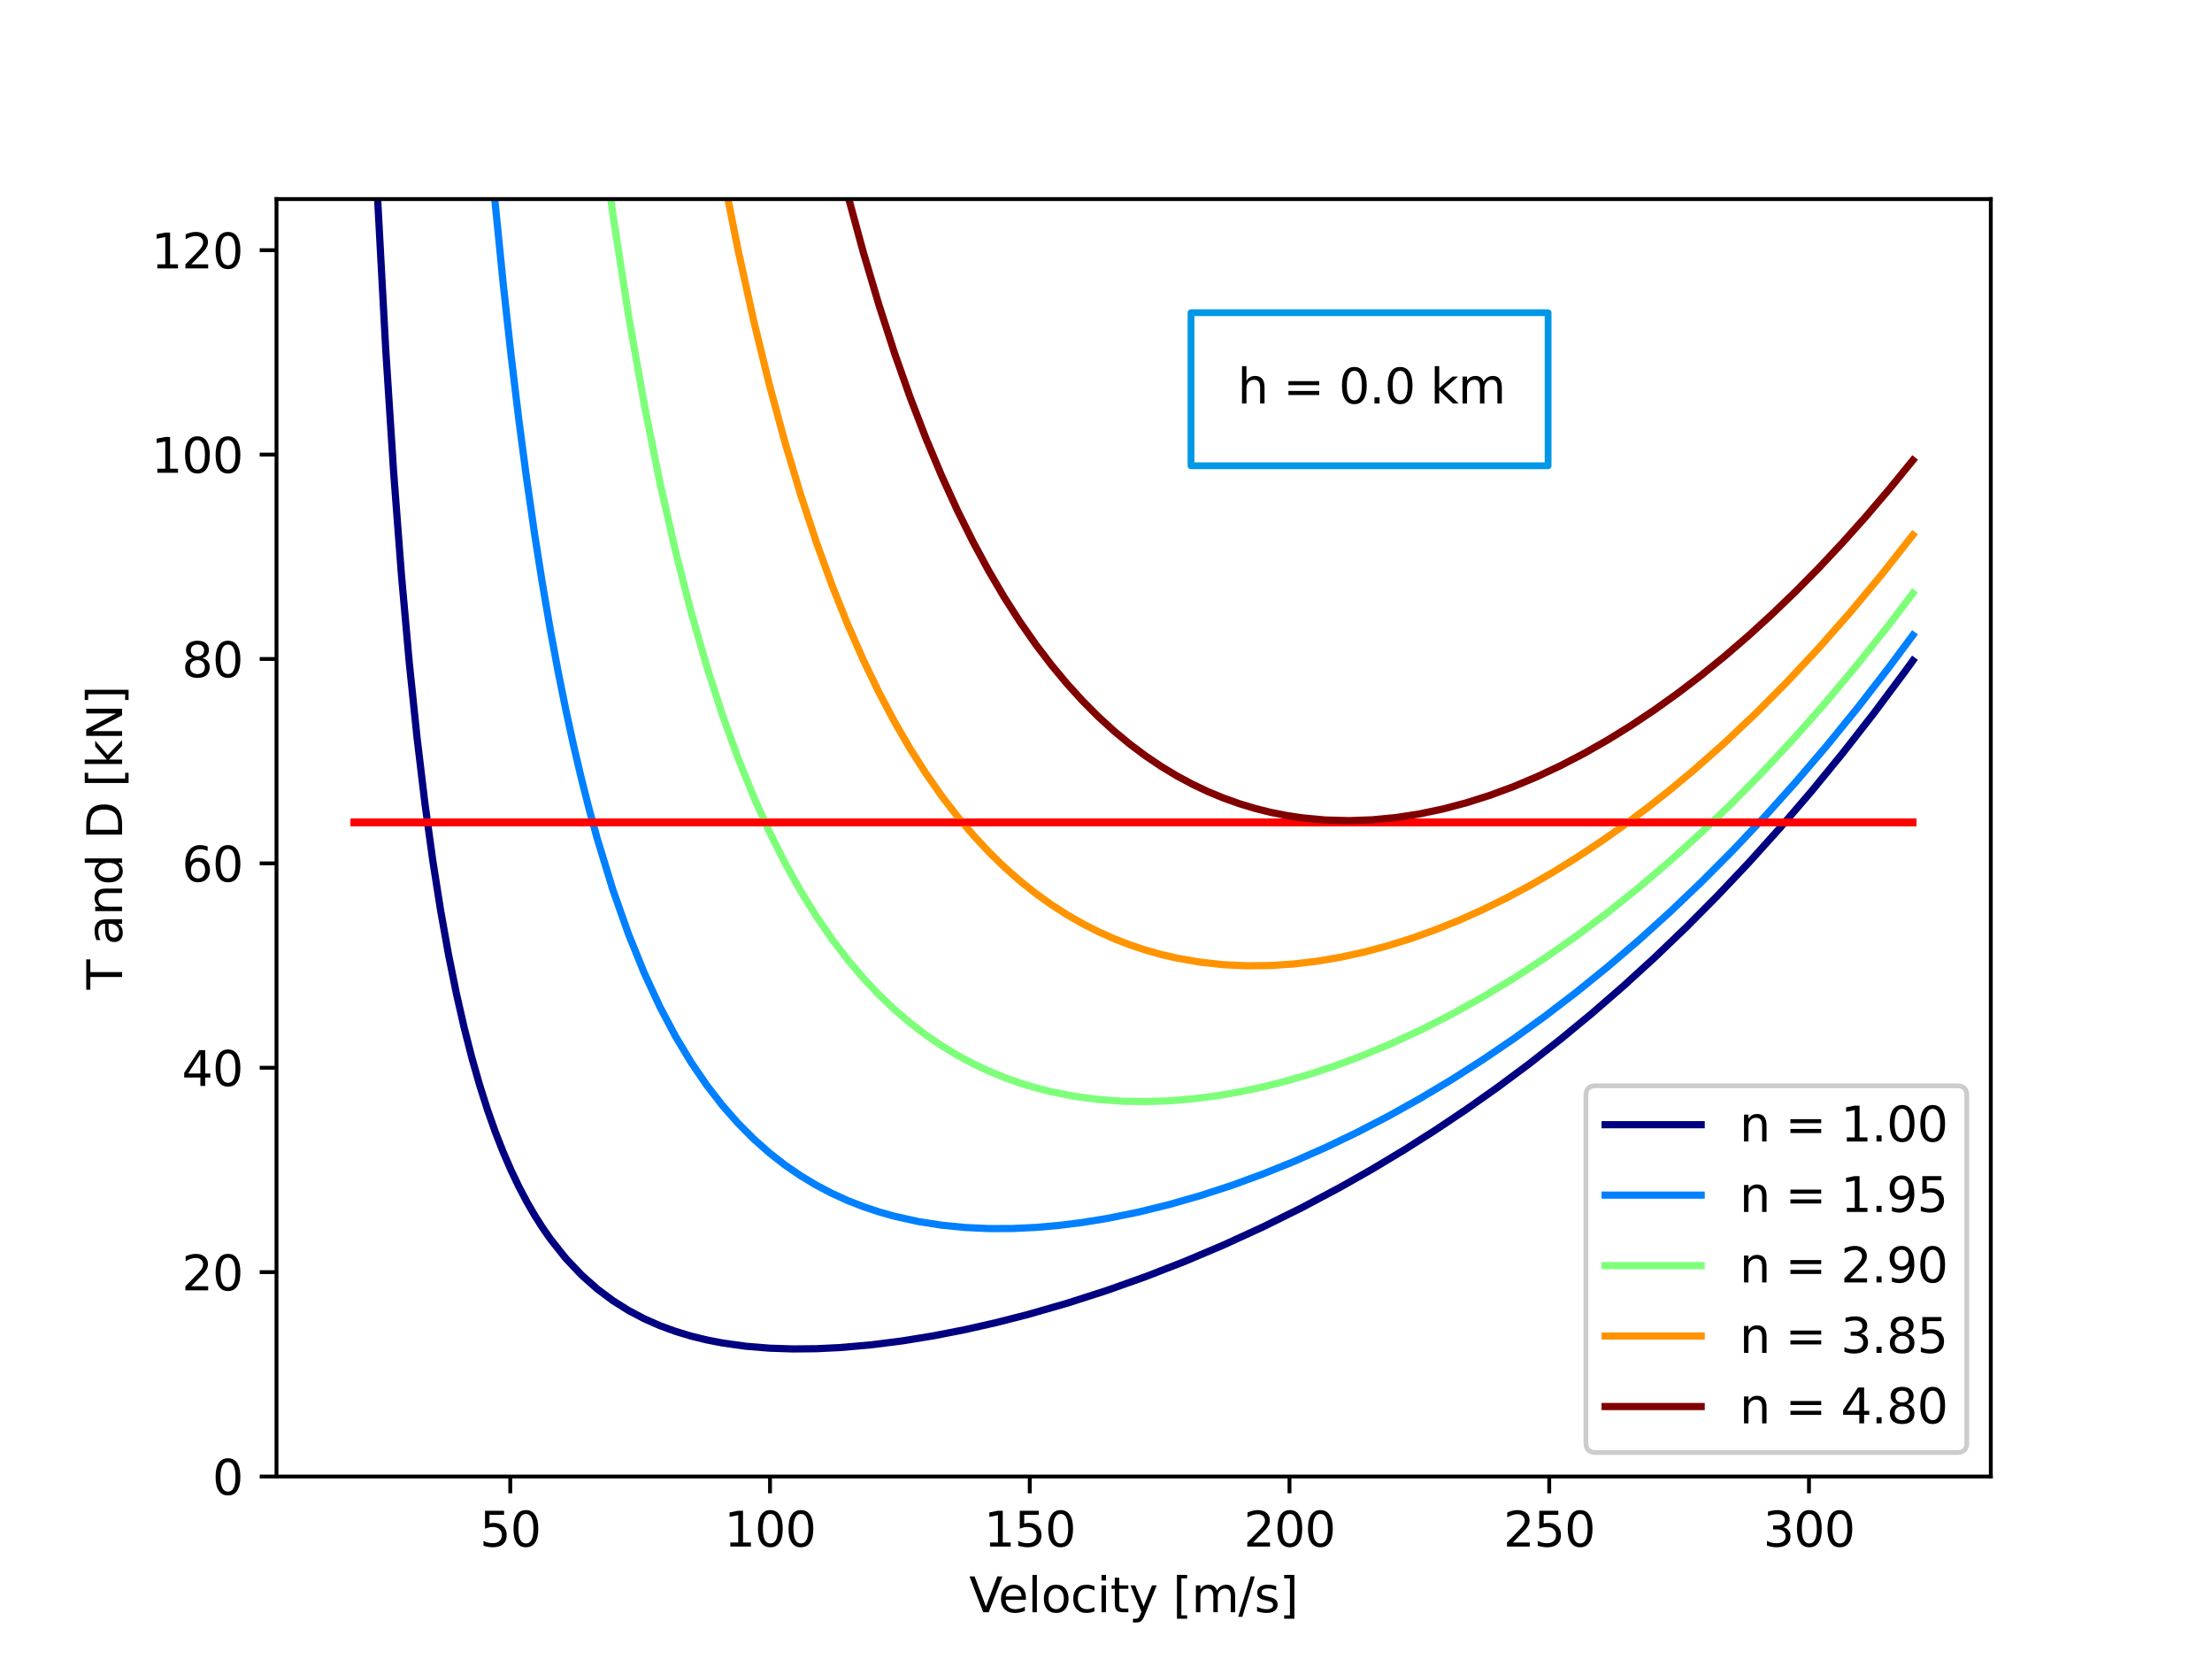 <?xml version="1.0" encoding="UTF-8" standalone="no"?>
<svg
   height="345.6pt"
   version="1.1"
   viewBox="0 0 460.8 345.6"
   width="460.8pt"
   id="svg1838"
   sodipodi:docname="TD_vs_V_manobras.svg"
   inkscape:version="1.1 (c68e22c387, 2021-05-23)"
   xmlns:inkscape="http://www.inkscape.org/namespaces/inkscape"
   xmlns:sodipodi="http://sodipodi.sourceforge.net/DTD/sodipodi-0.dtd"
   xmlns:xlink="http://www.w3.org/1999/xlink"
   xmlns="http://www.w3.org/2000/svg"
   xmlns:svg="http://www.w3.org/2000/svg"
   xmlns:rdf="http://www.w3.org/1999/02/22-rdf-syntax-ns#"
   xmlns:cc="http://creativecommons.org/ns#"
   xmlns:dc="http://purl.org/dc/elements/1.1/">
  <sodipodi:namedview
     id="namedview1840"
     pagecolor="#ffffff"
     bordercolor="#666666"
     borderopacity="1.0"
     inkscape:pageshadow="2"
     inkscape:pageopacity="0.0"
     inkscape:pagecheckerboard="0"
     inkscape:document-units="pt"
     showgrid="false"
     inkscape:zoom="1.6232639"
     inkscape:cx="307.40535"
     inkscape:cy="230.4"
     inkscape:window-width="1920"
     inkscape:window-height="986"
     inkscape:window-x="-11"
     inkscape:window-y="-11"
     inkscape:window-maximized="1"
     inkscape:current-layer="svg1838" />
  <defs
     id="defs1337">
    <style
       type="text/css"
       id="style1335">*{stroke-linecap:butt;stroke-linejoin:round;}</style>
  </defs>
  <g
     id="figure_1">
    <g
       id="patch_1">
      <path
         d="M 0 345.6  L 460.8 345.6  L 460.8 0  L 0 0  z "
         style="fill:#ffffff;"
         id="path1339" />
    </g>
    <g
       id="axes_1">
      <g
         id="patch_2">
        <path
           d="M 57.6 307.584  L 414.72 307.584  L 414.72 41.472  L 57.6 41.472  z "
           style="fill:#ffffff;"
           id="path1342" />
      </g>
      <g
         id="matplotlib.axis_1">
        <g
           id="xtick_1">
          <g
             id="line2d_1">
            <defs
               id="defs1346">
              <path
                 d="M 0 0  L 0 3.5  "
                 id="mba0f01974b"
                 style="stroke:#000000;stroke-width:0.8;" />
            </defs>
            <g
               id="g1350">
              <use
                 style="stroke:#000000;stroke-width:0.8;"
                 x="106.298"
                 xlink:href="#mba0f01974b"
                 y="307.584"
                 id="use1348" />
            </g>
          </g>
          <g
             id="text_1">
            <!-- 50 -->
            <g
               transform="translate(99.936 322.182)scale(0.1 -0.1)"
               id="g1361">
              <defs
                 id="defs1355">
                <path
                   d="M 691 4666  L 3169 4666  L 3169 4134  L 1269 4134  L 1269 2991  Q 1406 3038 1543 3061  Q 1681 3084 1819 3084  Q 2600 3084 3056 2656  Q 3513 2228 3513 1497  Q 3513 744 3044 326  Q 2575 -91 1722 -91  Q 1428 -91 1123 -41  Q 819 9 494 109  L 494 744  Q 775 591 1075 516  Q 1375 441 1709 441  Q 2250 441 2565 725  Q 2881 1009 2881 1497  Q 2881 1984 2565 2268  Q 2250 2553 1709 2553  Q 1456 2553 1204 2497  Q 953 2441 691 2322  L 691 4666  z "
                   id="DejaVuSans-35"
                   transform="scale(0.016)" />
                <path
                   d="M 2034 4250  Q 1547 4250 1301 3770  Q 1056 3291 1056 2328  Q 1056 1369 1301 889  Q 1547 409 2034 409  Q 2525 409 2770 889  Q 3016 1369 3016 2328  Q 3016 3291 2770 3770  Q 2525 4250 2034 4250  z M 2034 4750  Q 2819 4750 3233 4129  Q 3647 3509 3647 2328  Q 3647 1150 3233 529  Q 2819 -91 2034 -91  Q 1250 -91 836 529  Q 422 1150 422 2328  Q 422 3509 836 4129  Q 1250 4750 2034 4750  z "
                   id="DejaVuSans-30"
                   transform="scale(0.016)" />
              </defs>
              <use
                 xlink:href="#DejaVuSans-35"
                 id="use1357" />
              <use
                 x="63.623"
                 xlink:href="#DejaVuSans-30"
                 id="use1359" />
            </g>
          </g>
        </g>
        <g
           id="xtick_2">
          <g
             id="line2d_2">
            <g
               id="g1367">
              <use
                 style="stroke:#000000;stroke-width:0.8;"
                 x="160.407"
                 xlink:href="#mba0f01974b"
                 y="307.584"
                 id="use1365" />
            </g>
          </g>
          <g
             id="text_2">
            <!-- 100 -->
            <g
               transform="translate(150.864 322.182)scale(0.1 -0.1)"
               id="g1379">
              <defs
                 id="defs1371">
                <path
                   d="M 794 531  L 1825 531  L 1825 4091  L 703 3866  L 703 4441  L 1819 4666  L 2450 4666  L 2450 531  L 3481 531  L 3481 0  L 794 0  L 794 531  z "
                   id="DejaVuSans-31"
                   transform="scale(0.016)" />
              </defs>
              <use
                 xlink:href="#DejaVuSans-31"
                 id="use1373" />
              <use
                 x="63.623"
                 xlink:href="#DejaVuSans-30"
                 id="use1375" />
              <use
                 x="127.246"
                 xlink:href="#DejaVuSans-30"
                 id="use1377" />
            </g>
          </g>
        </g>
        <g
           id="xtick_3">
          <g
             id="line2d_3">
            <g
               id="g1385">
              <use
                 style="stroke:#000000;stroke-width:0.8;"
                 x="214.516"
                 xlink:href="#mba0f01974b"
                 y="307.584"
                 id="use1383" />
            </g>
          </g>
          <g
             id="text_3">
            <!-- 150 -->
            <g
               transform="translate(204.973 322.182)scale(0.1 -0.1)"
               id="g1394">
              <use
                 xlink:href="#DejaVuSans-31"
                 id="use1388" />
              <use
                 x="63.623"
                 xlink:href="#DejaVuSans-35"
                 id="use1390" />
              <use
                 x="127.246"
                 xlink:href="#DejaVuSans-30"
                 id="use1392" />
            </g>
          </g>
        </g>
        <g
           id="xtick_4">
          <g
             id="line2d_4">
            <g
               id="g1400">
              <use
                 style="stroke:#000000;stroke-width:0.8;"
                 x="268.625"
                 xlink:href="#mba0f01974b"
                 y="307.584"
                 id="use1398" />
            </g>
          </g>
          <g
             id="text_4">
            <!-- 200 -->
            <g
               transform="translate(259.082 322.182)scale(0.1 -0.1)"
               id="g1412">
              <defs
                 id="defs1404">
                <path
                   d="M 1228 531  L 3431 531  L 3431 0  L 469 0  L 469 531  Q 828 903 1448 1529  Q 2069 2156 2228 2338  Q 2531 2678 2651 2914  Q 2772 3150 2772 3378  Q 2772 3750 2511 3984  Q 2250 4219 1831 4219  Q 1534 4219 1204 4116  Q 875 4013 500 3803  L 500 4441  Q 881 4594 1212 4672  Q 1544 4750 1819 4750  Q 2544 4750 2975 4387  Q 3406 4025 3406 3419  Q 3406 3131 3298 2873  Q 3191 2616 2906 2266  Q 2828 2175 2409 1742  Q 1991 1309 1228 531  z "
                   id="DejaVuSans-32"
                   transform="scale(0.016)" />
              </defs>
              <use
                 xlink:href="#DejaVuSans-32"
                 id="use1406" />
              <use
                 x="63.623"
                 xlink:href="#DejaVuSans-30"
                 id="use1408" />
              <use
                 x="127.246"
                 xlink:href="#DejaVuSans-30"
                 id="use1410" />
            </g>
          </g>
        </g>
        <g
           id="xtick_5">
          <g
             id="line2d_5">
            <g
               id="g1418">
              <use
                 style="stroke:#000000;stroke-width:0.8;"
                 x="322.735"
                 xlink:href="#mba0f01974b"
                 y="307.584"
                 id="use1416" />
            </g>
          </g>
          <g
             id="text_5">
            <!-- 250 -->
            <g
               transform="translate(313.191 322.182)scale(0.1 -0.1)"
               id="g1427">
              <use
                 xlink:href="#DejaVuSans-32"
                 id="use1421" />
              <use
                 x="63.623"
                 xlink:href="#DejaVuSans-35"
                 id="use1423" />
              <use
                 x="127.246"
                 xlink:href="#DejaVuSans-30"
                 id="use1425" />
            </g>
          </g>
        </g>
        <g
           id="xtick_6">
          <g
             id="line2d_6">
            <g
               id="g1433">
              <use
                 style="stroke:#000000;stroke-width:0.8;"
                 x="376.844"
                 xlink:href="#mba0f01974b"
                 y="307.584"
                 id="use1431" />
            </g>
          </g>
          <g
             id="text_6">
            <!-- 300 -->
            <g
               transform="translate(367.3 322.182)scale(0.1 -0.1)"
               id="g1445">
              <defs
                 id="defs1437">
                <path
                   d="M 2597 2516  Q 3050 2419 3304 2112  Q 3559 1806 3559 1356  Q 3559 666 3084 287  Q 2609 -91 1734 -91  Q 1441 -91 1130 -33  Q 819 25 488 141  L 488 750  Q 750 597 1062 519  Q 1375 441 1716 441  Q 2309 441 2620 675  Q 2931 909 2931 1356  Q 2931 1769 2642 2001  Q 2353 2234 1838 2234  L 1294 2234  L 1294 2753  L 1863 2753  Q 2328 2753 2575 2939  Q 2822 3125 2822 3475  Q 2822 3834 2567 4026  Q 2313 4219 1838 4219  Q 1578 4219 1281 4162  Q 984 4106 628 3988  L 628 4550  Q 988 4650 1302 4700  Q 1616 4750 1894 4750  Q 2613 4750 3031 4423  Q 3450 4097 3450 3541  Q 3450 3153 3228 2886  Q 3006 2619 2597 2516  z "
                   id="DejaVuSans-33"
                   transform="scale(0.016)" />
              </defs>
              <use
                 xlink:href="#DejaVuSans-33"
                 id="use1439" />
              <use
                 x="63.623"
                 xlink:href="#DejaVuSans-30"
                 id="use1441" />
              <use
                 x="127.246"
                 xlink:href="#DejaVuSans-30"
                 id="use1443" />
            </g>
          </g>
        </g>
        <g
           id="text_7">
          <!-- Velocity [m/s] -->
          <g
             transform="translate(201.894 335.861)scale(0.1 -0.1)"
             id="g1493">
            <defs
               id="defs1463">
              <path
                 d="M 1831 0  L 50 4666  L 709 4666  L 2188 738  L 3669 4666  L 4325 4666  L 2547 0  L 1831 0  z "
                 id="DejaVuSans-56"
                 transform="scale(0.016)" />
              <path
                 d="M 3597 1894  L 3597 1613  L 953 1613  Q 991 1019 1311 708  Q 1631 397 2203 397  Q 2534 397 2845 478  Q 3156 559 3463 722  L 3463 178  Q 3153 47 2828 -22  Q 2503 -91 2169 -91  Q 1331 -91 842 396  Q 353 884 353 1716  Q 353 2575 817 3079  Q 1281 3584 2069 3584  Q 2775 3584 3186 3129  Q 3597 2675 3597 1894  z M 3022 2063  Q 3016 2534 2758 2815  Q 2500 3097 2075 3097  Q 1594 3097 1305 2825  Q 1016 2553 972 2059  L 3022 2063  z "
                 id="DejaVuSans-65"
                 transform="scale(0.016)" />
              <path
                 d="M 603 4863  L 1178 4863  L 1178 0  L 603 0  L 603 4863  z "
                 id="DejaVuSans-6c"
                 transform="scale(0.016)" />
              <path
                 d="M 1959 3097  Q 1497 3097 1228 2736  Q 959 2375 959 1747  Q 959 1119 1226 758  Q 1494 397 1959 397  Q 2419 397 2687 759  Q 2956 1122 2956 1747  Q 2956 2369 2687 2733  Q 2419 3097 1959 3097  z M 1959 3584  Q 2709 3584 3137 3096  Q 3566 2609 3566 1747  Q 3566 888 3137 398  Q 2709 -91 1959 -91  Q 1206 -91 779 398  Q 353 888 353 1747  Q 353 2609 779 3096  Q 1206 3584 1959 3584  z "
                 id="DejaVuSans-6f"
                 transform="scale(0.016)" />
              <path
                 d="M 3122 3366  L 3122 2828  Q 2878 2963 2633 3030  Q 2388 3097 2138 3097  Q 1578 3097 1268 2742  Q 959 2388 959 1747  Q 959 1106 1268 751  Q 1578 397 2138 397  Q 2388 397 2633 464  Q 2878 531 3122 666  L 3122 134  Q 2881 22 2623 -34  Q 2366 -91 2075 -91  Q 1284 -91 818 406  Q 353 903 353 1747  Q 353 2603 823 3093  Q 1294 3584 2113 3584  Q 2378 3584 2631 3529  Q 2884 3475 3122 3366  z "
                 id="DejaVuSans-63"
                 transform="scale(0.016)" />
              <path
                 d="M 603 3500  L 1178 3500  L 1178 0  L 603 0  L 603 3500  z M 603 4863  L 1178 4863  L 1178 4134  L 603 4134  L 603 4863  z "
                 id="DejaVuSans-69"
                 transform="scale(0.016)" />
              <path
                 d="M 1172 4494  L 1172 3500  L 2356 3500  L 2356 3053  L 1172 3053  L 1172 1153  Q 1172 725 1289 603  Q 1406 481 1766 481  L 2356 481  L 2356 0  L 1766 0  Q 1100 0 847 248  Q 594 497 594 1153  L 594 3053  L 172 3053  L 172 3500  L 594 3500  L 594 4494  L 1172 4494  z "
                 id="DejaVuSans-74"
                 transform="scale(0.016)" />
              <path
                 d="M 2059 -325  Q 1816 -950 1584 -1140  Q 1353 -1331 966 -1331  L 506 -1331  L 506 -850  L 844 -850  Q 1081 -850 1212 -737  Q 1344 -625 1503 -206  L 1606 56  L 191 3500  L 800 3500  L 1894 763  L 2988 3500  L 3597 3500  L 2059 -325  z "
                 id="DejaVuSans-79"
                 transform="scale(0.016)" />
              <path
                 id="DejaVuSans-20"
                 transform="scale(0.016)" />
              <path
                 d="M 550 4863  L 1875 4863  L 1875 4416  L 1125 4416  L 1125 -397  L 1875 -397  L 1875 -844  L 550 -844  L 550 4863  z "
                 id="DejaVuSans-5b"
                 transform="scale(0.016)" />
              <path
                 d="M 3328 2828  Q 3544 3216 3844 3400  Q 4144 3584 4550 3584  Q 5097 3584 5394 3201  Q 5691 2819 5691 2113  L 5691 0  L 5113 0  L 5113 2094  Q 5113 2597 4934 2840  Q 4756 3084 4391 3084  Q 3944 3084 3684 2787  Q 3425 2491 3425 1978  L 3425 0  L 2847 0  L 2847 2094  Q 2847 2600 2669 2842  Q 2491 3084 2119 3084  Q 1678 3084 1418 2786  Q 1159 2488 1159 1978  L 1159 0  L 581 0  L 581 3500  L 1159 3500  L 1159 2956  Q 1356 3278 1631 3431  Q 1906 3584 2284 3584  Q 2666 3584 2933 3390  Q 3200 3197 3328 2828  z "
                 id="DejaVuSans-6d"
                 transform="scale(0.016)" />
              <path
                 d="M 1625 4666  L 2156 4666  L 531 -594  L 0 -594  L 1625 4666  z "
                 id="DejaVuSans-2f"
                 transform="scale(0.016)" />
              <path
                 d="M 2834 3397  L 2834 2853  Q 2591 2978 2328 3040  Q 2066 3103 1784 3103  Q 1356 3103 1142 2972  Q 928 2841 928 2578  Q 928 2378 1081 2264  Q 1234 2150 1697 2047  L 1894 2003  Q 2506 1872 2764 1633  Q 3022 1394 3022 966  Q 3022 478 2636 193  Q 2250 -91 1575 -91  Q 1294 -91 989 -36  Q 684 19 347 128  L 347 722  Q 666 556 975 473  Q 1284 391 1588 391  Q 1994 391 2212 530  Q 2431 669 2431 922  Q 2431 1156 2273 1281  Q 2116 1406 1581 1522  L 1381 1569  Q 847 1681 609 1914  Q 372 2147 372 2553  Q 372 3047 722 3315  Q 1072 3584 1716 3584  Q 2034 3584 2315 3537  Q 2597 3491 2834 3397  z "
                 id="DejaVuSans-73"
                 transform="scale(0.016)" />
              <path
                 d="M 1947 4863  L 1947 -844  L 622 -844  L 622 -397  L 1369 -397  L 1369 4416  L 622 4416  L 622 4863  L 1947 4863  z "
                 id="DejaVuSans-5d"
                 transform="scale(0.016)" />
            </defs>
            <use
               xlink:href="#DejaVuSans-56"
               id="use1465" />
            <use
               x="60.658"
               xlink:href="#DejaVuSans-65"
               id="use1467" />
            <use
               x="122.182"
               xlink:href="#DejaVuSans-6c"
               id="use1469" />
            <use
               x="149.965"
               xlink:href="#DejaVuSans-6f"
               id="use1471" />
            <use
               x="211.146"
               xlink:href="#DejaVuSans-63"
               id="use1473" />
            <use
               x="266.127"
               xlink:href="#DejaVuSans-69"
               id="use1475" />
            <use
               x="293.91"
               xlink:href="#DejaVuSans-74"
               id="use1477" />
            <use
               x="333.119"
               xlink:href="#DejaVuSans-79"
               id="use1479" />
            <use
               x="392.299"
               xlink:href="#DejaVuSans-20"
               id="use1481" />
            <use
               x="424.086"
               xlink:href="#DejaVuSans-5b"
               id="use1483" />
            <use
               x="463.1"
               xlink:href="#DejaVuSans-6d"
               id="use1485" />
            <use
               x="560.512"
               xlink:href="#DejaVuSans-2f"
               id="use1487" />
            <use
               x="594.203"
               xlink:href="#DejaVuSans-73"
               id="use1489" />
            <use
               x="646.303"
               xlink:href="#DejaVuSans-5d"
               id="use1491" />
          </g>
        </g>
      </g>
      <g
         id="matplotlib.axis_2">
        <g
           id="ytick_1">
          <g
             id="line2d_7">
            <defs
               id="defs1498">
              <path
                 d="M 0 0  L -3.5 0  "
                 id="m40ffd5010f"
                 style="stroke:#000000;stroke-width:0.8;" />
            </defs>
            <g
               id="g1502">
              <use
                 style="stroke:#000000;stroke-width:0.8;"
                 x="57.6"
                 xlink:href="#m40ffd5010f"
                 y="307.584"
                 id="use1500" />
            </g>
          </g>
          <g
             id="text_8">
            <!-- 0 -->
            <g
               transform="translate(44.237 311.383)scale(0.1 -0.1)"
               id="g1507">
              <use
                 xlink:href="#DejaVuSans-30"
                 id="use1505" />
            </g>
          </g>
        </g>
        <g
           id="ytick_2">
          <g
             id="line2d_8">
            <g
               id="g1513">
              <use
                 style="stroke:#000000;stroke-width:0.8;"
                 x="57.6"
                 xlink:href="#m40ffd5010f"
                 y="265.006"
                 id="use1511" />
            </g>
          </g>
          <g
             id="text_9">
            <!-- 20 -->
            <g
               transform="translate(37.875 268.805)scale(0.1 -0.1)"
               id="g1520">
              <use
                 xlink:href="#DejaVuSans-32"
                 id="use1516" />
              <use
                 x="63.623"
                 xlink:href="#DejaVuSans-30"
                 id="use1518" />
            </g>
          </g>
        </g>
        <g
           id="ytick_3">
          <g
             id="line2d_9">
            <g
               id="g1526">
              <use
                 style="stroke:#000000;stroke-width:0.8;"
                 x="57.6"
                 xlink:href="#m40ffd5010f"
                 y="222.428"
                 id="use1524" />
            </g>
          </g>
          <g
             id="text_10">
            <!-- 40 -->
            <g
               transform="translate(37.875 226.227)scale(0.1 -0.1)"
               id="g1536">
              <defs
                 id="defs1530">
                <path
                   d="M 2419 4116  L 825 1625  L 2419 1625  L 2419 4116  z M 2253 4666  L 3047 4666  L 3047 1625  L 3713 1625  L 3713 1100  L 3047 1100  L 3047 0  L 2419 0  L 2419 1100  L 313 1100  L 313 1709  L 2253 4666  z "
                   id="DejaVuSans-34"
                   transform="scale(0.016)" />
              </defs>
              <use
                 xlink:href="#DejaVuSans-34"
                 id="use1532" />
              <use
                 x="63.623"
                 xlink:href="#DejaVuSans-30"
                 id="use1534" />
            </g>
          </g>
        </g>
        <g
           id="ytick_4">
          <g
             id="line2d_10">
            <g
               id="g1542">
              <use
                 style="stroke:#000000;stroke-width:0.8;"
                 x="57.6"
                 xlink:href="#m40ffd5010f"
                 y="179.85"
                 id="use1540" />
            </g>
          </g>
          <g
             id="text_11">
            <!-- 60 -->
            <g
               transform="translate(37.875 183.649)scale(0.1 -0.1)"
               id="g1552">
              <defs
                 id="defs1546">
                <path
                   d="M 2113 2584  Q 1688 2584 1439 2293  Q 1191 2003 1191 1497  Q 1191 994 1439 701  Q 1688 409 2113 409  Q 2538 409 2786 701  Q 3034 994 3034 1497  Q 3034 2003 2786 2293  Q 2538 2584 2113 2584  z M 3366 4563  L 3366 3988  Q 3128 4100 2886 4159  Q 2644 4219 2406 4219  Q 1781 4219 1451 3797  Q 1122 3375 1075 2522  Q 1259 2794 1537 2939  Q 1816 3084 2150 3084  Q 2853 3084 3261 2657  Q 3669 2231 3669 1497  Q 3669 778 3244 343  Q 2819 -91 2113 -91  Q 1303 -91 875 529  Q 447 1150 447 2328  Q 447 3434 972 4092  Q 1497 4750 2381 4750  Q 2619 4750 2861 4703  Q 3103 4656 3366 4563  z "
                   id="DejaVuSans-36"
                   transform="scale(0.016)" />
              </defs>
              <use
                 xlink:href="#DejaVuSans-36"
                 id="use1548" />
              <use
                 x="63.623"
                 xlink:href="#DejaVuSans-30"
                 id="use1550" />
            </g>
          </g>
        </g>
        <g
           id="ytick_5">
          <g
             id="line2d_11">
            <g
               id="g1558">
              <use
                 style="stroke:#000000;stroke-width:0.8;"
                 x="57.6"
                 xlink:href="#m40ffd5010f"
                 y="137.272"
                 id="use1556" />
            </g>
          </g>
          <g
             id="text_12">
            <!-- 80 -->
            <g
               transform="translate(37.875 141.072)scale(0.1 -0.1)"
               id="g1568">
              <defs
                 id="defs1562">
                <path
                   d="M 2034 2216  Q 1584 2216 1326 1975  Q 1069 1734 1069 1313  Q 1069 891 1326 650  Q 1584 409 2034 409  Q 2484 409 2743 651  Q 3003 894 3003 1313  Q 3003 1734 2745 1975  Q 2488 2216 2034 2216  z M 1403 2484  Q 997 2584 770 2862  Q 544 3141 544 3541  Q 544 4100 942 4425  Q 1341 4750 2034 4750  Q 2731 4750 3128 4425  Q 3525 4100 3525 3541  Q 3525 3141 3298 2862  Q 3072 2584 2669 2484  Q 3125 2378 3379 2068  Q 3634 1759 3634 1313  Q 3634 634 3220 271  Q 2806 -91 2034 -91  Q 1263 -91 848 271  Q 434 634 434 1313  Q 434 1759 690 2068  Q 947 2378 1403 2484  z M 1172 3481  Q 1172 3119 1398 2916  Q 1625 2713 2034 2713  Q 2441 2713 2670 2916  Q 2900 3119 2900 3481  Q 2900 3844 2670 4047  Q 2441 4250 2034 4250  Q 1625 4250 1398 4047  Q 1172 3844 1172 3481  z "
                   id="DejaVuSans-38"
                   transform="scale(0.016)" />
              </defs>
              <use
                 xlink:href="#DejaVuSans-38"
                 id="use1564" />
              <use
                 x="63.623"
                 xlink:href="#DejaVuSans-30"
                 id="use1566" />
            </g>
          </g>
        </g>
        <g
           id="ytick_6">
          <g
             id="line2d_12">
            <g
               id="g1574">
              <use
                 style="stroke:#000000;stroke-width:0.8;"
                 x="57.6"
                 xlink:href="#m40ffd5010f"
                 y="94.694"
                 id="use1572" />
            </g>
          </g>
          <g
             id="text_13">
            <!-- 100 -->
            <g
               transform="translate(31.512 98.494)scale(0.1 -0.1)"
               id="g1583">
              <use
                 xlink:href="#DejaVuSans-31"
                 id="use1577" />
              <use
                 x="63.623"
                 xlink:href="#DejaVuSans-30"
                 id="use1579" />
              <use
                 x="127.246"
                 xlink:href="#DejaVuSans-30"
                 id="use1581" />
            </g>
          </g>
        </g>
        <g
           id="ytick_7">
          <g
             id="line2d_13">
            <g
               id="g1589">
              <use
                 style="stroke:#000000;stroke-width:0.8;"
                 x="57.6"
                 xlink:href="#m40ffd5010f"
                 y="52.116"
                 id="use1587" />
            </g>
          </g>
          <g
             id="text_14">
            <!-- 120 -->
            <g
               transform="translate(31.512 55.916)scale(0.1 -0.1)"
               id="g1598">
              <use
                 xlink:href="#DejaVuSans-31"
                 id="use1592" />
              <use
                 x="63.623"
                 xlink:href="#DejaVuSans-32"
                 id="use1594" />
              <use
                 x="127.246"
                 xlink:href="#DejaVuSans-30"
                 id="use1596" />
            </g>
          </g>
        </g>
        <g
           id="text_15">
          <!-- T and D [kN] -->
          <g
             transform="translate(25.433 206.144)rotate(-90)scale(0.1 -0.1)"
             id="g1635">
            <defs
               id="defs1609">
              <path
                 d="M -19 4666  L 3928 4666  L 3928 4134  L 2272 4134  L 2272 0  L 1638 0  L 1638 4134  L -19 4134  L -19 4666  z "
                 id="DejaVuSans-54"
                 transform="scale(0.016)" />
              <path
                 d="M 2194 1759  Q 1497 1759 1228 1600  Q 959 1441 959 1056  Q 959 750 1161 570  Q 1363 391 1709 391  Q 2188 391 2477 730  Q 2766 1069 2766 1631  L 2766 1759  L 2194 1759  z M 3341 1997  L 3341 0  L 2766 0  L 2766 531  Q 2569 213 2275 61  Q 1981 -91 1556 -91  Q 1019 -91 701 211  Q 384 513 384 1019  Q 384 1609 779 1909  Q 1175 2209 1959 2209  L 2766 2209  L 2766 2266  Q 2766 2663 2505 2880  Q 2244 3097 1772 3097  Q 1472 3097 1187 3025  Q 903 2953 641 2809  L 641 3341  Q 956 3463 1253 3523  Q 1550 3584 1831 3584  Q 2591 3584 2966 3190  Q 3341 2797 3341 1997  z "
                 id="DejaVuSans-61"
                 transform="scale(0.016)" />
              <path
                 d="M 3513 2113  L 3513 0  L 2938 0  L 2938 2094  Q 2938 2591 2744 2837  Q 2550 3084 2163 3084  Q 1697 3084 1428 2787  Q 1159 2491 1159 1978  L 1159 0  L 581 0  L 581 3500  L 1159 3500  L 1159 2956  Q 1366 3272 1645 3428  Q 1925 3584 2291 3584  Q 2894 3584 3203 3211  Q 3513 2838 3513 2113  z "
                 id="DejaVuSans-6e"
                 transform="scale(0.016)" />
              <path
                 d="M 2906 2969  L 2906 4863  L 3481 4863  L 3481 0  L 2906 0  L 2906 525  Q 2725 213 2448 61  Q 2172 -91 1784 -91  Q 1150 -91 751 415  Q 353 922 353 1747  Q 353 2572 751 3078  Q 1150 3584 1784 3584  Q 2172 3584 2448 3432  Q 2725 3281 2906 2969  z M 947 1747  Q 947 1113 1208 752  Q 1469 391 1925 391  Q 2381 391 2643 752  Q 2906 1113 2906 1747  Q 2906 2381 2643 2742  Q 2381 3103 1925 3103  Q 1469 3103 1208 2742  Q 947 2381 947 1747  z "
                 id="DejaVuSans-64"
                 transform="scale(0.016)" />
              <path
                 d="M 1259 4147  L 1259 519  L 2022 519  Q 2988 519 3436 956  Q 3884 1394 3884 2338  Q 3884 3275 3436 3711  Q 2988 4147 2022 4147  L 1259 4147  z M 628 4666  L 1925 4666  Q 3281 4666 3915 4102  Q 4550 3538 4550 2338  Q 4550 1131 3912 565  Q 3275 0 1925 0  L 628 0  L 628 4666  z "
                 id="DejaVuSans-44"
                 transform="scale(0.016)" />
              <path
                 d="M 581 4863  L 1159 4863  L 1159 1991  L 2875 3500  L 3609 3500  L 1753 1863  L 3688 0  L 2938 0  L 1159 1709  L 1159 0  L 581 0  L 581 4863  z "
                 id="DejaVuSans-6b"
                 transform="scale(0.016)" />
              <path
                 d="M 628 4666  L 1478 4666  L 3547 763  L 3547 4666  L 4159 4666  L 4159 0  L 3309 0  L 1241 3903  L 1241 0  L 628 0  L 628 4666  z "
                 id="DejaVuSans-4e"
                 transform="scale(0.016)" />
            </defs>
            <use
               xlink:href="#DejaVuSans-54"
               id="use1611" />
            <use
               x="61.084"
               xlink:href="#DejaVuSans-20"
               id="use1613" />
            <use
               x="92.871"
               xlink:href="#DejaVuSans-61"
               id="use1615" />
            <use
               x="154.15"
               xlink:href="#DejaVuSans-6e"
               id="use1617" />
            <use
               x="217.529"
               xlink:href="#DejaVuSans-64"
               id="use1619" />
            <use
               x="281.006"
               xlink:href="#DejaVuSans-20"
               id="use1621" />
            <use
               x="312.793"
               xlink:href="#DejaVuSans-44"
               id="use1623" />
            <use
               x="389.795"
               xlink:href="#DejaVuSans-20"
               id="use1625" />
            <use
               x="421.582"
               xlink:href="#DejaVuSans-5b"
               id="use1627" />
            <use
               x="460.596"
               xlink:href="#DejaVuSans-6b"
               id="use1629" />
            <use
               x="518.506"
               xlink:href="#DejaVuSans-4e"
               id="use1631" />
            <use
               x="593.311"
               xlink:href="#DejaVuSans-5d"
               id="use1633" />
          </g>
        </g>
      </g>
      <g
         id="line2d_14">
        <path
           clip-path="url(#p6fa19565ba)"
           d="M 73.833 171.335  L 398.487 171.335  L 398.487 171.335  "
           style="fill:none;stroke:#ff0000;stroke-linecap:square;stroke-width:1.5;"
           id="path1639" />
      </g>
      <g
         id="line2d_15">
        <path
           clip-path="url(#p6fa19565ba)"
           d="M 76.835 -1  L 77.096 6.103  L 78.727 42.59  L 80.358 72.85  L 81.99 98.214  L 83.621 119.674  L 85.253 137.984  L 86.884 153.724  L 88.516 167.346  L 90.147 179.208  L 91.778 189.595  L 93.41 198.736  L 95.041 206.818  L 96.673 213.993  L 98.304 220.388  L 99.936 226.107  L 101.567 231.238  L 103.198 235.856  L 104.83 240.022  L 106.461 243.79  L 108.093 247.206  L 109.724 250.308  L 111.356 253.131  L 112.987 255.704  L 114.618 258.053  L 117.881 262.163  L 121.144 265.608  L 124.407 268.505  L 127.67 270.943  L 130.933 272.994  L 134.196 274.716  L 137.458 276.157  L 140.721 277.353  L 143.984 278.337  L 147.247 279.134  L 150.51 279.768  L 155.404 280.448  L 160.299 280.849  L 165.193 281.009  L 170.087 280.959  L 174.981 280.723  L 181.507 280.153  L 188.033 279.323  L 194.559 278.258  L 201.084 276.979  L 207.61 275.5  L 214.136 273.831  L 222.293 271.487  L 230.45 268.866  L 238.607 265.969  L 246.764 262.795  L 254.921 259.342  L 263.079 255.601  L 271.236 251.563  L 279.393 247.218  L 285.919 243.512  L 292.444 239.593  L 298.97 235.453  L 305.496 231.084  L 312.021 226.477  L 318.547 221.622  L 325.073 216.508  L 331.599 211.127  L 338.124 205.465  L 344.65 199.512  L 351.176 193.255  L 357.702 186.683  L 364.227 179.782  L 370.753 172.54  L 377.279 164.942  L 383.804 156.974  L 390.33 148.622  L 396.856 139.872  L 398.487 137.62  L 398.487 137.62  "
           style="fill:none;stroke:#000080;stroke-linecap:square;stroke-width:1.5;"
           id="path1642" />
      </g>
      <g
         id="line2d_16">
        <path
           clip-path="url(#p6fa19565ba)"
           d="M 73.833 171.335  L 398.487 171.335  L 398.487 171.335  "
           style="fill:none;stroke:#ff0000;stroke-linecap:square;stroke-width:1.5;"
           id="path1645" />
      </g>
      <g
         id="line2d_17">
        <path
           clip-path="url(#p6fa19565ba)"
           d="M 99.515 -1  L 99.936 4.729  L 101.567 24.726  L 103.198 42.783  L 104.83 59.137  L 106.461 73.992  L 108.093 87.521  L 109.724 99.872  L 111.356 111.175  L 112.987 121.541  L 114.618 131.067  L 116.25 139.838  L 117.881 147.928  L 119.513 155.402  L 121.144 162.319  L 122.776 168.73  L 124.407 174.679  L 127.67 185.35  L 130.933 194.607  L 134.196 202.67  L 137.458 209.717  L 140.721 215.894  L 143.984 221.321  L 147.247 226.098  L 150.51 230.308  L 153.773 234.02  L 157.036 237.295  L 160.299 240.183  L 163.561 242.725  L 166.824 244.958  L 170.087 246.915  L 173.35 248.623  L 176.613 250.104  L 179.876 251.38  L 183.139 252.468  L 186.401 253.384  L 191.296 254.466  L 196.19 255.231  L 201.084 255.711  L 205.979 255.934  L 210.873 255.923  L 215.767 255.695  L 220.661 255.268  L 225.556 254.653  L 230.45 253.861  L 236.976 252.545  L 243.501 250.947  L 250.027 249.08  L 256.553 246.952  L 263.079 244.57  L 269.604 241.937  L 276.13 239.055  L 282.656 235.924  L 289.181 232.542  L 295.707 228.906  L 302.233 225.012  L 308.759 220.854  L 315.284 216.426  L 321.81 211.721  L 328.336 206.731  L 334.862 201.447  L 341.387 195.86  L 347.913 189.959  L 354.439 183.734  L 360.964 177.174  L 367.49 170.266  L 374.016 162.998  L 380.542 155.358  L 387.067 147.331  L 393.593 138.904  L 398.487 132.313  L 398.487 132.313  "
           style="fill:none;stroke:#0080ff;stroke-linecap:square;stroke-width:1.5;"
           id="path1648" />
      </g>
      <g
         id="line2d_18">
        <path
           clip-path="url(#p6fa19565ba)"
           d="M 73.833 171.335  L 398.487 171.335  L 398.487 171.335  "
           style="fill:none;stroke:#ff0000;stroke-linecap:square;stroke-width:1.5;"
           id="path1651" />
      </g>
      <g
         id="line2d_19">
        <path
           clip-path="url(#p6fa19565ba)"
           d="M 121.879 -1  L 122.776 6.95  L 124.407 20.403  L 127.67 44.612  L 130.933 65.718  L 134.196 84.206  L 137.458 100.472  L 140.721 114.838  L 143.984 127.571  L 147.247 138.891  L 150.51 148.982  L 153.773 157.999  L 157.036 166.073  L 160.299 173.316  L 163.561 179.822  L 166.824 185.673  L 170.087 190.938  L 173.35 195.68  L 176.613 199.949  L 179.876 203.792  L 183.139 207.249  L 186.401 210.355  L 189.664 213.142  L 192.927 215.636  L 196.19 217.861  L 199.453 219.838  L 202.716 221.587  L 205.979 223.125  L 209.241 224.466  L 212.504 225.624  L 215.767 226.61  L 219.03 227.435  L 223.924 228.393  L 228.819 229.038  L 233.713 229.396  L 238.607 229.485  L 243.501 229.324  L 248.396 228.926  L 253.29 228.305  L 258.184 227.471  L 263.079 226.432  L 267.973 225.196  L 272.867 223.769  L 277.761 222.155  L 282.656 220.358  L 289.181 217.682  L 295.707 214.691  L 302.233 211.387  L 308.759 207.77  L 315.284 203.839  L 321.81 199.591  L 328.336 195.022  L 334.862 190.127  L 341.387 184.899  L 347.913 179.332  L 354.439 173.416  L 360.964 167.142  L 367.49 160.501  L 374.016 153.481  L 380.542 146.072  L 387.067 138.261  L 393.593 130.036  L 398.487 123.587  L 398.487 123.587  "
           style="fill:none;stroke:#7dff7a;stroke-linecap:square;stroke-width:1.5;"
           id="path1654" />
      </g>
      <g
         id="line2d_20">
        <path
           clip-path="url(#p6fa19565ba)"
           d="M 73.833 171.335  L 398.487 171.335  L 398.487 171.335  "
           style="fill:none;stroke:#ff0000;stroke-linecap:square;stroke-width:1.5;"
           id="path1657" />
      </g>
      <g
         id="line2d_21">
        <path
           clip-path="url(#p6fa19565ba)"
           d="M 144.281 -1  L 147.247 17.514  L 150.51 35.79  L 153.773 52.19  L 157.036 66.944  L 160.299 80.249  L 163.561 92.273  L 166.824 103.158  L 170.087 113.028  L 173.35 121.992  L 176.613 130.141  L 179.876 137.558  L 183.139 144.312  L 186.401 150.467  L 189.664 156.076  L 192.927 161.189  L 196.19 165.848  L 199.453 170.091  L 202.716 173.952  L 205.979 177.46  L 209.241 180.643  L 212.504 183.525  L 215.767 186.127  L 219.03 188.469  L 222.293 190.567  L 225.556 192.438  L 228.819 194.096  L 232.081 195.553  L 235.344 196.82  L 238.607 197.909  L 241.87 198.829  L 245.133 199.587  L 250.027 200.439  L 254.921 200.969  L 259.816 201.196  L 264.71 201.138  L 269.604 200.808  L 274.499 200.22  L 279.393 199.384  L 284.287 198.308  L 289.181 197  L 294.076 195.467  L 298.97 193.713  L 303.864 191.743  L 308.759 189.559  L 313.653 187.165  L 318.547 184.56  L 323.441 181.747  L 328.336 178.726  L 333.23 175.495  L 338.124 172.055  L 343.019 168.404  L 347.913 164.54  L 352.807 160.462  L 359.333 154.685  L 365.859 148.514  L 372.384 141.942  L 378.91 134.959  L 385.436 127.556  L 391.962 119.721  L 398.487 111.443  L 398.487 111.443  "
           style="fill:none;stroke:#ff9400;stroke-linecap:square;stroke-width:1.5;"
           id="path1660" />
      </g>
      <g
         id="line2d_22">
        <path
           clip-path="url(#p6fa19565ba)"
           d="M 73.833 171.335  L 398.487 171.335  L 398.487 171.335  "
           style="fill:none;stroke:#ff0000;stroke-linecap:square;stroke-width:1.5;"
           id="path1663" />
      </g>
      <g
         id="line2d_23">
        <path
           clip-path="url(#p6fa19565ba)"
           d="M 167.145 -1  L 170.087 13.185  L 173.35 27.559  L 176.613 40.681  L 179.876 52.677  L 183.139 63.657  L 186.401 73.718  L 189.664 82.945  L 192.927 91.415  L 196.19 99.193  L 199.453 106.339  L 202.716 112.905  L 205.979 118.94  L 209.241 124.484  L 212.504 129.576  L 215.767 134.248  L 219.03 138.533  L 222.293 142.456  L 225.556 146.043  L 228.819 149.317  L 232.081 152.296  L 235.344 155  L 238.607 157.444  L 241.87 159.645  L 245.133 161.615  L 248.396 163.368  L 251.659 164.914  L 254.921 166.263  L 258.184 167.426  L 261.447 168.409  L 264.71 169.223  L 267.973 169.872  L 271.236 170.364  L 276.13 170.82  L 281.024 170.953  L 285.919 170.777  L 290.813 170.307  L 295.707 169.553  L 300.601 168.524  L 305.496 167.23  L 310.39 165.676  L 315.284 163.869  L 320.179 161.812  L 325.073 159.511  L 329.967 156.966  L 334.862 154.181  L 339.756 151.157  L 344.65 147.893  L 349.544 144.391  L 354.439 140.65  L 359.333 136.667  L 364.227 132.443  L 369.122 127.975  L 374.016 123.26  L 378.91 118.296  L 383.804 113.08  L 388.699 107.607  L 393.593 101.875  L 398.487 95.879  L 398.487 95.879  "
           style="fill:none;stroke:#800000;stroke-linecap:square;stroke-width:1.5;"
           id="path1666" />
      </g>
      <g
         id="patch_3">
        <path
           d="M 57.6 307.584  L 57.6 41.472  "
           style="fill:none;stroke:#000000;stroke-linecap:square;stroke-linejoin:miter;stroke-width:0.8;"
           id="path1669" />
      </g>
      <g
         id="patch_4">
        <path
           d="M 414.72 307.584  L 414.72 41.472  "
           style="fill:none;stroke:#000000;stroke-linecap:square;stroke-linejoin:miter;stroke-width:0.8;"
           id="path1672" />
      </g>
      <g
         id="patch_5">
        <path
           d="M 57.6 307.584  L 414.72 307.584  "
           style="fill:none;stroke:#000000;stroke-linecap:square;stroke-linejoin:miter;stroke-width:0.8;"
           id="path1675" />
      </g>
      <g
         id="patch_6">
        <path
           d="M 57.6 41.472  L 414.72 41.472  "
           style="fill:none;stroke:#000000;stroke-linecap:square;stroke-linejoin:miter;stroke-width:0.8;"
           id="path1678" />
      </g>
      <g
         id="text_16">
        <!-- h = 0.0 km -->
        <g
           transform="translate(257.804 84.05)scale(0.1 -0.1)"
           id="g1706">
          <defs
             id="defs1684">
            <path
               d="M 3513 2113  L 3513 0  L 2938 0  L 2938 2094  Q 2938 2591 2744 2837  Q 2550 3084 2163 3084  Q 1697 3084 1428 2787  Q 1159 2491 1159 1978  L 1159 0  L 581 0  L 581 4863  L 1159 4863  L 1159 2956  Q 1366 3272 1645 3428  Q 1925 3584 2291 3584  Q 2894 3584 3203 3211  Q 3513 2838 3513 2113  z "
               id="DejaVuSans-68"
               transform="scale(0.016)" />
            <path
               d="M 678 2906  L 4684 2906  L 4684 2381  L 678 2381  L 678 2906  z M 678 1631  L 4684 1631  L 4684 1100  L 678 1100  L 678 1631  z "
               id="DejaVuSans-3d"
               transform="scale(0.016)" />
            <path
               d="M 684 794  L 1344 794  L 1344 0  L 684 0  L 684 794  z "
               id="DejaVuSans-2e"
               transform="scale(0.016)" />
          </defs>
          <use
             xlink:href="#DejaVuSans-68"
             id="use1686" />
          <use
             x="63.379"
             xlink:href="#DejaVuSans-20"
             id="use1688" />
          <use
             x="95.166"
             xlink:href="#DejaVuSans-3d"
             id="use1690" />
          <use
             x="178.955"
             xlink:href="#DejaVuSans-20"
             id="use1692" />
          <use
             x="210.742"
             xlink:href="#DejaVuSans-30"
             id="use1694" />
          <use
             x="274.365"
             xlink:href="#DejaVuSans-2e"
             id="use1696" />
          <use
             x="306.152"
             xlink:href="#DejaVuSans-30"
             id="use1698" />
          <use
             x="369.775"
             xlink:href="#DejaVuSans-20"
             id="use1700" />
          <use
             x="401.562"
             xlink:href="#DejaVuSans-6b"
             id="use1702" />
          <use
             x="459.473"
             xlink:href="#DejaVuSans-6d"
             id="use1704" />
        </g>
      </g>
      <g
         id="legend_1">
        <g
           id="patch_7">
          <path
             d="M 332.381 302.584  L 407.72 302.584  Q 409.72 302.584 409.72 300.584  L 409.72 228.193  Q 409.72 226.193 407.72 226.193  L 332.381 226.193  Q 330.381 226.193 330.381 228.193  L 330.381 300.584  Q 330.381 302.584 332.381 302.584  z "
             style="fill:#ffffff;stroke:#cccccc;stroke-linejoin:miter;"
             id="path1709" />
        </g>
        <g
           id="line2d_24">
          <path
             d="M 334.381 234.292  L 354.381 234.292  "
             style="fill:none;stroke:#000080;stroke-linecap:square;stroke-width:1.5;"
             id="path1712" />
        </g>
        <g
           id="line2d_25" />
        <g
           id="text_17">
          <!-- n = 1.00 -->
          <g
             transform="translate(362.381 237.792)scale(0.1 -0.1)"
             id="g1732">
            <use
               xlink:href="#DejaVuSans-6e"
               id="use1716" />
            <use
               x="63.379"
               xlink:href="#DejaVuSans-20"
               id="use1718" />
            <use
               x="95.166"
               xlink:href="#DejaVuSans-3d"
               id="use1720" />
            <use
               x="178.955"
               xlink:href="#DejaVuSans-20"
               id="use1722" />
            <use
               x="210.742"
               xlink:href="#DejaVuSans-31"
               id="use1724" />
            <use
               x="274.365"
               xlink:href="#DejaVuSans-2e"
               id="use1726" />
            <use
               x="306.152"
               xlink:href="#DejaVuSans-30"
               id="use1728" />
            <use
               x="369.775"
               xlink:href="#DejaVuSans-30"
               id="use1730" />
          </g>
        </g>
        <g
           id="line2d_26">
          <path
             d="M 334.381 248.97  L 354.381 248.97  "
             style="fill:none;stroke:#0080ff;stroke-linecap:square;stroke-width:1.5;"
             id="path1735" />
        </g>
        <g
           id="line2d_27" />
        <g
           id="text_18">
          <!-- n = 1.95 -->
          <g
             transform="translate(362.381 252.47)scale(0.1 -0.1)"
             id="g1758">
            <defs
               id="defs1740">
              <path
                 d="M 703 97  L 703 672  Q 941 559 1184 500  Q 1428 441 1663 441  Q 2288 441 2617 861  Q 2947 1281 2994 2138  Q 2813 1869 2534 1725  Q 2256 1581 1919 1581  Q 1219 1581 811 2004  Q 403 2428 403 3163  Q 403 3881 828 4315  Q 1253 4750 1959 4750  Q 2769 4750 3195 4129  Q 3622 3509 3622 2328  Q 3622 1225 3098 567  Q 2575 -91 1691 -91  Q 1453 -91 1209 -44  Q 966 3 703 97  z M 1959 2075  Q 2384 2075 2632 2365  Q 2881 2656 2881 3163  Q 2881 3666 2632 3958  Q 2384 4250 1959 4250  Q 1534 4250 1286 3958  Q 1038 3666 1038 3163  Q 1038 2656 1286 2365  Q 1534 2075 1959 2075  z "
                 id="DejaVuSans-39"
                 transform="scale(0.016)" />
            </defs>
            <use
               xlink:href="#DejaVuSans-6e"
               id="use1742" />
            <use
               x="63.379"
               xlink:href="#DejaVuSans-20"
               id="use1744" />
            <use
               x="95.166"
               xlink:href="#DejaVuSans-3d"
               id="use1746" />
            <use
               x="178.955"
               xlink:href="#DejaVuSans-20"
               id="use1748" />
            <use
               x="210.742"
               xlink:href="#DejaVuSans-31"
               id="use1750" />
            <use
               x="274.365"
               xlink:href="#DejaVuSans-2e"
               id="use1752" />
            <use
               x="306.152"
               xlink:href="#DejaVuSans-39"
               id="use1754" />
            <use
               x="369.775"
               xlink:href="#DejaVuSans-35"
               id="use1756" />
          </g>
        </g>
        <g
           id="line2d_28">
          <path
             d="M 334.381 263.648  L 354.381 263.648  "
             style="fill:none;stroke:#7dff7a;stroke-linecap:square;stroke-width:1.5;"
             id="path1761" />
        </g>
        <g
           id="line2d_29" />
        <g
           id="text_19">
          <!-- n = 2.90 -->
          <g
             transform="translate(362.381 267.148)scale(0.1 -0.1)"
             id="g1781">
            <use
               xlink:href="#DejaVuSans-6e"
               id="use1765" />
            <use
               x="63.379"
               xlink:href="#DejaVuSans-20"
               id="use1767" />
            <use
               x="95.166"
               xlink:href="#DejaVuSans-3d"
               id="use1769" />
            <use
               x="178.955"
               xlink:href="#DejaVuSans-20"
               id="use1771" />
            <use
               x="210.742"
               xlink:href="#DejaVuSans-32"
               id="use1773" />
            <use
               x="274.365"
               xlink:href="#DejaVuSans-2e"
               id="use1775" />
            <use
               x="306.152"
               xlink:href="#DejaVuSans-39"
               id="use1777" />
            <use
               x="369.775"
               xlink:href="#DejaVuSans-30"
               id="use1779" />
          </g>
        </g>
        <g
           id="line2d_30">
          <path
             d="M 334.381 278.326  L 354.381 278.326  "
             style="fill:none;stroke:#ff9400;stroke-linecap:square;stroke-width:1.5;"
             id="path1784" />
        </g>
        <g
           id="line2d_31" />
        <g
           id="text_20">
          <!-- n = 3.85 -->
          <g
             transform="translate(362.381 281.826)scale(0.1 -0.1)"
             id="g1804">
            <use
               xlink:href="#DejaVuSans-6e"
               id="use1788" />
            <use
               x="63.379"
               xlink:href="#DejaVuSans-20"
               id="use1790" />
            <use
               x="95.166"
               xlink:href="#DejaVuSans-3d"
               id="use1792" />
            <use
               x="178.955"
               xlink:href="#DejaVuSans-20"
               id="use1794" />
            <use
               x="210.742"
               xlink:href="#DejaVuSans-33"
               id="use1796" />
            <use
               x="274.365"
               xlink:href="#DejaVuSans-2e"
               id="use1798" />
            <use
               x="306.152"
               xlink:href="#DejaVuSans-38"
               id="use1800" />
            <use
               x="369.775"
               xlink:href="#DejaVuSans-35"
               id="use1802" />
          </g>
        </g>
        <g
           id="line2d_32">
          <path
             d="M 334.381 293.004  L 354.381 293.004  "
             style="fill:none;stroke:#800000;stroke-linecap:square;stroke-width:1.5;"
             id="path1807" />
        </g>
        <g
           id="line2d_33" />
        <g
           id="text_21">
          <!-- n = 4.80 -->
          <g
             transform="translate(362.381 296.504)scale(0.1 -0.1)"
             id="g1827">
            <use
               xlink:href="#DejaVuSans-6e"
               id="use1811" />
            <use
               x="63.379"
               xlink:href="#DejaVuSans-20"
               id="use1813" />
            <use
               x="95.166"
               xlink:href="#DejaVuSans-3d"
               id="use1815" />
            <use
               x="178.955"
               xlink:href="#DejaVuSans-20"
               id="use1817" />
            <use
               x="210.742"
               xlink:href="#DejaVuSans-34"
               id="use1819" />
            <use
               x="274.365"
               xlink:href="#DejaVuSans-2e"
               id="use1821" />
            <use
               x="306.152"
               xlink:href="#DejaVuSans-38"
               id="use1823" />
            <use
               x="369.775"
               xlink:href="#DejaVuSans-30"
               id="use1825" />
          </g>
        </g>
      </g>
    </g>
  </g>
  <defs
     id="defs1836">
    <clipPath
       id="p6fa19565ba">
      <rect
         height="266.112"
         width="357.12"
         x="57.6"
         y="41.472"
         id="rect1833" />
    </clipPath>
  </defs>
  <rect
     style="fill:none;stroke:#0098e6;stroke-width:1.417;stroke-opacity:1"
     id="rect1944"
     width="74.387"
     height="31.88"
     x="248.111"
     y="65.147" />
</svg>
